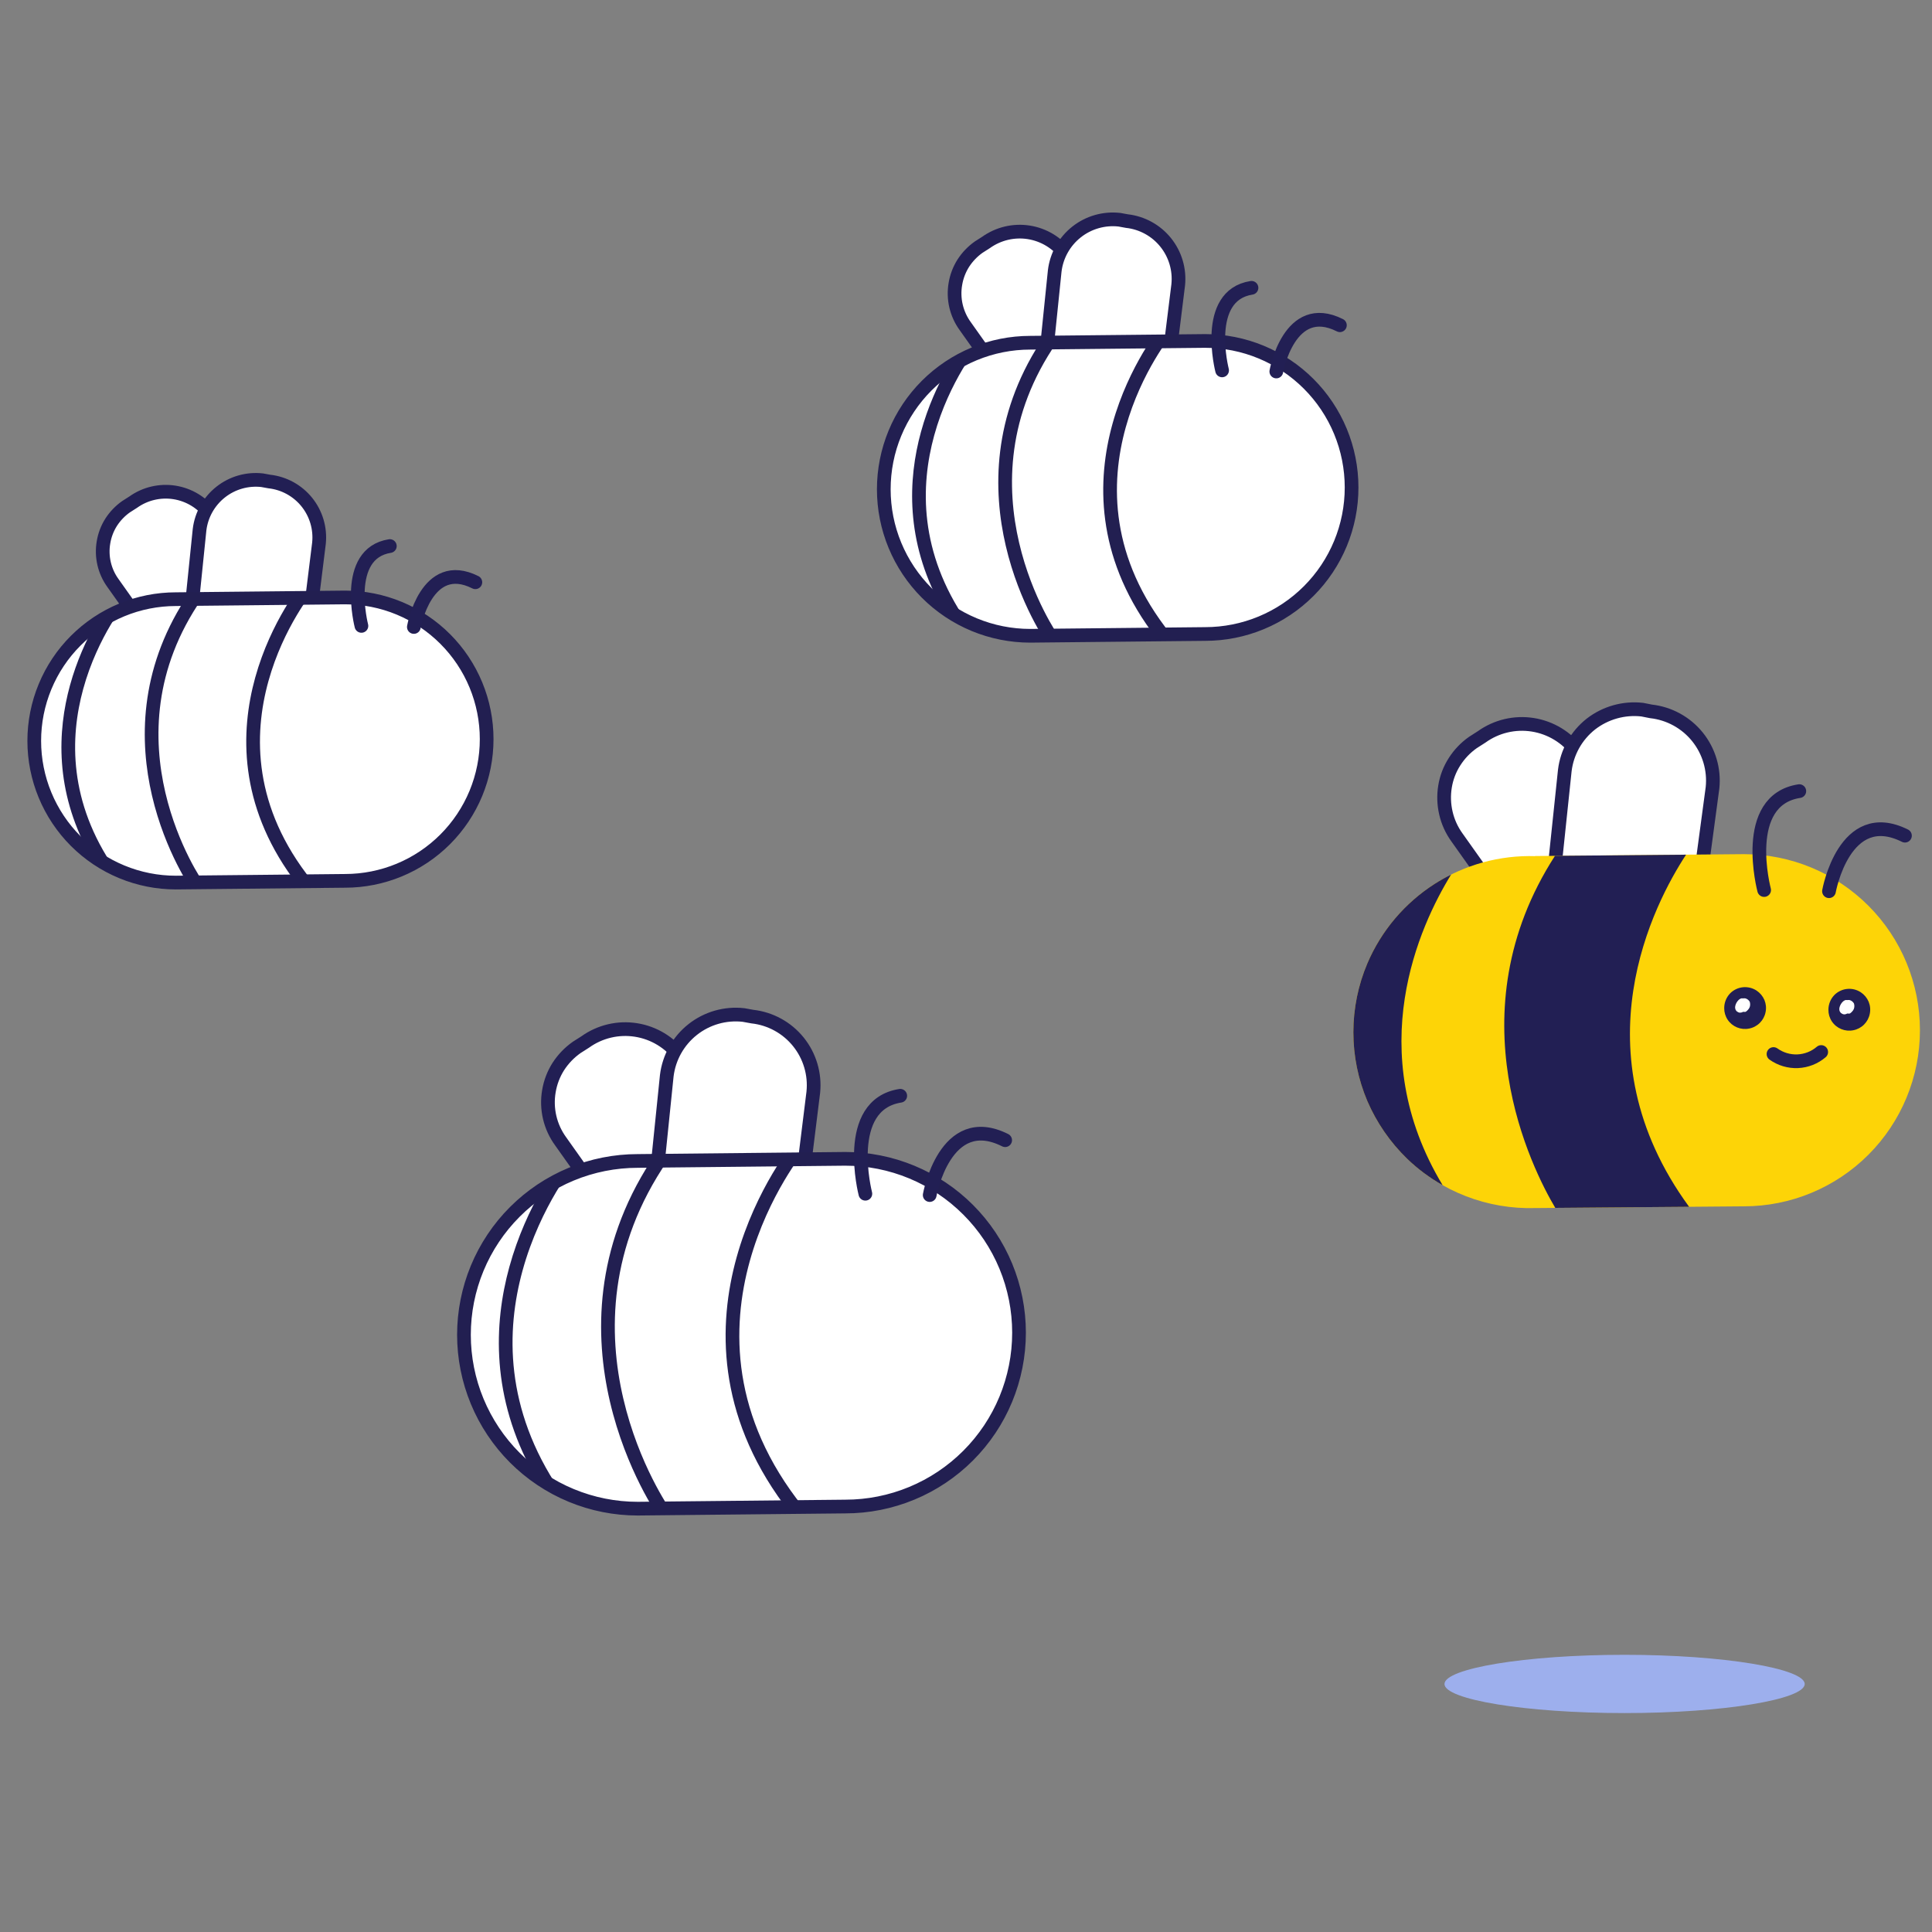 <svg width="141" height="141" viewBox="0 0 141 141" fill="none" xmlns="http://www.w3.org/2000/svg">
<rect x="0" y="0" width="141" height="141" fill="#808080" stroke="none"/>
<g clip-path="url(#clip0)">
<path d="M117.946 68.557L118.577 68.252C119.112 67.88 119.566 67.404 119.913 66.852C120.251 66.294 120.476 65.676 120.576 65.031C120.707 64.392 120.707 63.734 120.576 63.095C120.424 62.458 120.148 61.857 119.766 61.327L115.137 54.885C114.349 53.817 113.172 53.102 111.861 52.895C110.55 52.688 109.21 53.006 108.132 53.78L107.49 54.191C106.958 54.565 106.504 55.041 106.154 55.59C105.801 56.14 105.565 56.756 105.46 57.401C105.355 58.044 105.376 58.702 105.523 59.337C105.669 59.974 105.941 60.575 106.322 61.105L110.909 67.568C111.728 68.633 112.934 69.332 114.264 69.515C115.583 69.698 116.921 69.354 117.988 68.557H117.946Z" fill="white" stroke="#221F54" stroke-miterlimit="10" stroke-linecap="round"/>
<path d="M117.641 69.663L118.283 69.778C119.621 69.927 120.965 69.542 122.022 68.707C123.079 67.872 123.765 66.653 123.931 65.316L124.983 57.485C125.119 56.152 124.723 54.819 123.882 53.776C123.041 52.734 121.822 52.066 120.492 51.917L119.85 51.791C118.512 51.641 117.169 52.019 116.105 52.843C115.048 53.677 114.363 54.895 114.201 56.233L113.37 64.147C113.267 64.792 113.295 65.451 113.454 66.084C113.615 66.72 113.906 67.315 114.308 67.833C114.709 68.351 115.214 68.781 115.79 69.094C116.361 69.409 116.991 69.603 117.641 69.663Z" fill="white" stroke="#221F54" stroke-miterlimit="10" stroke-linecap="round"/>
<path d="M112.013 62.474L127.276 62.337C130.683 62.337 133.949 63.691 136.358 66.101C138.767 68.511 140.12 71.78 140.12 75.188C140.12 78.596 138.767 81.865 136.358 84.275C133.949 86.685 130.683 88.039 127.276 88.039L112.013 88.166C110.299 88.214 108.592 87.921 106.992 87.303C105.392 86.685 103.931 85.755 102.694 84.566C101.459 83.367 100.472 81.936 99.79 80.356C99.117 78.768 98.77 77.061 98.77 75.335C98.77 73.61 99.117 71.903 99.79 70.315C100.809 67.924 102.526 65.896 104.717 64.499C106.908 63.101 109.469 62.399 112.066 62.484L112.013 62.474Z" fill="#FDD407"/>
<path fill-rule="evenodd" clip-rule="evenodd" d="M105.284 86.495C104.345 85.964 103.475 85.317 102.694 84.566C101.459 83.367 100.472 81.937 99.79 80.356C99.117 78.768 98.77 77.061 98.77 75.336C98.77 73.611 99.117 71.903 99.79 70.315C100.809 67.924 102.526 65.897 104.717 64.499C105.102 64.254 105.498 64.03 105.904 63.828C103.626 67.525 99.368 76.677 105.284 86.495ZM113.506 88.153C111.842 85.349 106.045 73.989 113.484 62.461L123.052 62.375C120.747 65.888 115.003 76.766 123.273 88.073L113.506 88.153Z" fill="#221F54"/>
<path d="M132.914 76.777C132.434 77.187 131.83 77.424 131.199 77.451C130.568 77.478 129.946 77.292 129.432 76.925" stroke="#221F54" stroke-miterlimit="10" stroke-linecap="round"/>
<path d="M133.44 73.694C133.437 73.996 133.524 74.291 133.691 74.543C133.858 74.794 134.097 74.99 134.377 75.104C134.656 75.22 134.964 75.25 135.26 75.188C135.557 75.131 135.83 74.986 136.043 74.772C136.257 74.558 136.402 74.285 136.459 73.988C136.521 73.692 136.491 73.384 136.375 73.104C136.256 72.826 136.059 72.588 135.807 72.42C135.513 72.226 135.162 72.139 134.811 72.173C134.461 72.208 134.133 72.362 133.882 72.609C133.599 72.899 133.44 73.288 133.44 73.694Z" fill="#221F54"/>
<path d="M125.835 73.57C125.832 73.872 125.919 74.168 126.086 74.42C126.253 74.671 126.492 74.867 126.771 74.981C127.051 75.097 127.359 75.126 127.655 75.065C127.952 75.008 128.224 74.863 128.438 74.649C128.652 74.435 128.797 74.162 128.854 73.865C128.916 73.569 128.886 73.261 128.77 72.981C128.651 72.703 128.454 72.465 128.202 72.297C127.908 72.103 127.556 72.016 127.206 72.05C126.856 72.085 126.528 72.239 126.277 72.486C125.994 72.776 125.835 73.165 125.835 73.57Z" fill="#221F54"/>
<path d="M134.25 73.525C134.229 73.601 134.229 73.681 134.25 73.757C134.272 73.831 134.316 73.897 134.376 73.946C134.437 73.993 134.51 74.023 134.587 74.03C134.668 74.031 134.748 74.009 134.818 73.967C134.881 73.977 134.945 73.977 135.007 73.967C135.061 73.931 135.111 73.888 135.155 73.841C135.22 73.779 135.27 73.704 135.302 73.62C135.344 73.493 135.344 73.357 135.302 73.23C135.269 73.174 135.226 73.124 135.176 73.083C135.122 73.041 135.062 73.009 134.997 72.988C134.931 72.977 134.863 72.977 134.797 72.988C134.608 72.925 134.324 73.209 134.25 73.525Z" fill="white"/>
<path d="M126.645 73.402C126.624 73.478 126.624 73.558 126.645 73.634C126.667 73.708 126.711 73.774 126.771 73.823C126.832 73.87 126.905 73.9 126.982 73.907C127.063 73.907 127.143 73.886 127.213 73.844C127.276 73.853 127.34 73.853 127.402 73.844C127.456 73.808 127.505 73.765 127.55 73.718C127.615 73.656 127.665 73.581 127.697 73.497C127.739 73.37 127.739 73.234 127.697 73.107C127.664 73.051 127.621 73.001 127.571 72.96C127.517 72.918 127.456 72.886 127.392 72.865C127.326 72.854 127.258 72.854 127.192 72.865C127.003 72.802 126.719 73.086 126.645 73.402Z" fill="white"/>
<path d="M133.482 65.042C133.482 65.042 134.597 58.779 139.026 60.989" stroke="#221F54" stroke-miterlimit="10" stroke-linecap="round"/>
<path d="M128.749 64.957C128.749 64.957 127.003 58.4 131.316 57.737" stroke="#221F54" stroke-miterlimit="10" stroke-linecap="round"/>
<path d="M118.56 125.022C125.82 125.022 131.71 124.021 131.71 122.901C131.71 121.78 125.82 120.77 118.56 120.77C111.3 120.77 105.42 121.77 105.42 122.901C105.42 124.031 111.3 125.022 118.56 125.022Z" fill="#9DAFED"/>
<path d="M80.169 30.047L80.689 29.795C81.136 29.479 81.517 29.079 81.81 28.616C82.103 28.155 82.301 27.639 82.39 27.1C82.479 26.56 82.459 26.009 82.331 25.477C82.203 24.946 81.97 24.446 81.648 24.005L77.82 18.614C77.158 17.723 76.174 17.128 75.078 16.956C73.982 16.785 72.863 17.05 71.96 17.695L71.424 18.037C70.979 18.352 70.598 18.749 70.303 19.207C70.011 19.668 69.815 20.182 69.726 20.72C69.633 21.257 69.649 21.808 69.773 22.339C69.898 22.869 70.127 23.37 70.449 23.81L74.285 29.218C74.96 30.102 75.957 30.684 77.059 30.836C78.162 30.989 79.279 30.699 80.169 30.031V30.047Z" fill="white" stroke="#221F54" stroke-miterlimit="10" stroke-linecap="round"/>
<path d="M79.909 30.966L80.445 31.072C81.565 31.192 82.686 30.868 83.57 30.171C84.455 29.473 85.031 28.457 85.175 27.339L85.988 20.785C86.102 19.671 85.771 18.557 85.068 17.686C84.364 16.814 83.346 16.257 82.233 16.134L81.697 16.036C80.577 15.91 79.452 16.231 78.568 16.93C77.684 17.629 77.111 18.649 76.975 19.769L76.3 26.355C76.211 26.897 76.236 27.451 76.373 27.982C76.505 28.513 76.749 29.009 77.089 29.437C77.425 29.869 77.845 30.229 78.324 30.494C78.813 30.762 79.353 30.923 79.909 30.966Z" fill="white" stroke="#221F54" stroke-miterlimit="10" stroke-linecap="round"/>
<path d="M75.187 25.013L87.954 24.883C89.358 24.883 90.748 25.16 92.044 25.697C93.341 26.235 94.519 27.022 95.511 28.015C96.504 29.008 97.291 30.187 97.828 31.485C98.365 32.782 98.641 34.172 98.641 35.577C98.641 36.981 98.365 38.371 97.828 39.669C97.291 40.966 96.504 42.145 95.511 43.138C94.519 44.131 93.341 44.919 92.044 45.456C90.748 45.993 89.358 46.27 87.954 46.27L75.187 46.4C73.784 46.4 72.394 46.123 71.097 45.586C69.801 45.049 68.623 44.261 67.63 43.268C66.638 42.275 65.85 41.096 65.313 39.799C64.776 38.502 64.5 37.111 64.5 35.707C64.5 34.303 64.776 32.912 65.313 31.615C65.85 30.317 66.638 29.138 67.63 28.145C68.623 27.152 69.801 26.365 71.097 25.827C72.394 25.29 73.784 25.013 75.187 25.013Z" fill="white" stroke="#221F51" stroke-miterlimit="10"/>
<path fill-rule="evenodd" clip-rule="evenodd" d="M70.53 45.331C67.081 40.308 67.165 35.47 68.178 31.784C68.729 29.778 69.557 28.111 70.248 26.945C70.492 26.533 70.718 26.185 70.908 25.907C70.279 26.182 69.68 26.517 69.117 26.905C68.456 28.088 67.723 29.664 67.214 31.519C66.257 35.004 66.09 39.471 68.635 44.155C69.223 44.611 69.858 45.006 70.53 45.331ZM76.051 46.391C75.847 46.056 75.572 45.575 75.267 44.969C74.644 43.729 73.897 41.958 73.401 39.83C72.457 35.775 72.425 30.416 75.909 25.006L77.12 24.993C73.446 30.311 73.444 35.603 74.376 39.603C74.849 41.636 75.564 43.333 76.161 44.52C76.459 45.113 76.726 45.578 76.918 45.893C76.98 45.994 77.034 46.08 77.078 46.149L84.019 46.066C79.975 40.509 80.05 35.048 81.191 30.931C81.788 28.78 82.674 26.997 83.409 25.752C83.592 25.442 83.766 25.165 83.925 24.924L85.144 24.912C84.92 25.226 84.612 25.682 84.27 26.261C83.567 27.452 82.722 29.153 82.155 31.198C81.025 35.273 80.993 40.713 85.411 46.242L85.453 46.295L76.051 46.391Z" fill="#221F51"/>
<path d="M93.147 27.112C93.147 27.112 94.082 21.875 97.788 23.737" stroke="#221F54" stroke-miterlimit="10" stroke-linecap="round"/>
<path d="M89.19 27.031C89.19 27.031 87.775 21.566 91.335 21.005" stroke="#221F54" stroke-miterlimit="10" stroke-linecap="round"/>
<path d="M17.653 48.597L18.156 48.353C18.588 48.048 18.957 47.66 19.241 47.213C19.524 46.767 19.715 46.268 19.801 45.746C19.887 45.225 19.868 44.691 19.744 44.177C19.62 43.664 19.395 43.18 19.083 42.754L15.382 37.54C14.742 36.679 13.789 36.103 12.73 35.937C11.67 35.771 10.588 36.027 9.715 36.651L9.196 36.982C8.766 37.286 8.397 37.671 8.112 38.114C7.829 38.559 7.64 39.057 7.554 39.577C7.464 40.096 7.48 40.629 7.6 41.142C7.72 41.656 7.942 42.139 8.253 42.565L11.963 47.795C12.616 48.65 13.58 49.213 14.646 49.36C15.712 49.508 16.792 49.227 17.653 48.581V48.597Z" fill="white" stroke="#221F54" stroke-miterlimit="10" stroke-linecap="round"/>
<path d="M17.401 49.486L17.92 49.588C19.003 49.704 20.088 49.391 20.942 48.716C21.797 48.041 22.354 47.059 22.494 45.978L23.28 39.64C23.39 38.562 23.07 37.485 22.39 36.642C21.71 35.8 20.725 35.26 19.649 35.141L19.13 35.047C18.047 34.925 16.96 35.236 16.105 35.912C15.25 36.588 14.696 37.574 14.564 38.657L13.912 45.026C13.825 45.55 13.849 46.086 13.982 46.599C14.109 47.113 14.345 47.593 14.674 48.007C14.999 48.425 15.406 48.773 15.869 49.029C16.341 49.288 16.864 49.444 17.401 49.486Z" fill="white" stroke="#221F54" stroke-miterlimit="10" stroke-linecap="round"/>
<path d="M12.835 43.729L25.182 43.603C26.539 43.603 27.883 43.87 29.137 44.39C30.391 44.91 31.53 45.672 32.49 46.632C33.45 47.592 34.211 48.732 34.731 49.987C35.25 51.242 35.517 52.586 35.517 53.944C35.517 55.302 35.25 56.647 34.731 57.902C34.211 59.156 33.45 60.296 32.49 61.257C31.53 62.217 30.391 62.979 29.137 63.498C27.883 64.018 26.539 64.286 25.182 64.286L12.835 64.411C11.478 64.411 10.134 64.144 8.88 63.624C7.626 63.105 6.487 62.343 5.527 61.383C4.567 60.422 3.806 59.282 3.287 58.028C2.767 56.773 2.5 55.428 2.5 54.07C2.5 52.712 2.767 51.367 3.287 50.113C3.806 48.858 4.567 47.718 5.527 46.758C6.487 45.797 7.626 45.036 8.88 44.516C10.134 43.996 11.478 43.729 12.835 43.729Z" fill="white" stroke="#221F51" stroke-miterlimit="10"/>
<path fill-rule="evenodd" clip-rule="evenodd" d="M8.361 63.392C5.013 58.53 5.093 53.848 6.073 50.281C6.605 48.343 7.405 46.732 8.073 45.605C8.315 45.197 8.539 44.853 8.726 44.581C8.096 44.855 7.496 45.189 6.934 45.58C6.299 46.722 5.598 48.236 5.108 50.016C4.184 53.381 4.021 57.693 6.467 62.215C7.053 62.674 7.689 63.069 8.361 63.392ZM13.652 64.403C13.455 64.079 13.19 63.617 12.898 63.035C12.295 61.835 11.572 60.12 11.092 58.061C10.179 54.139 10.148 48.955 13.514 43.722L14.724 43.709C11.169 48.85 11.165 53.967 12.066 57.834C12.524 59.799 13.215 61.438 13.791 62.586C14.079 63.159 14.338 63.608 14.524 63.912C14.581 64.006 14.631 64.086 14.673 64.152L21.345 64.073C17.449 58.702 17.523 53.426 18.626 49.447C19.203 47.366 20.061 45.64 20.773 44.435C20.947 44.139 21.114 43.874 21.265 43.643L22.485 43.63C22.267 43.935 21.967 44.379 21.634 44.943C20.953 46.094 20.137 47.739 19.59 49.714C18.498 53.651 18.467 58.906 22.735 64.249L22.785 64.31L13.652 64.403Z" fill="#221F51"/>
<path d="M30.204 45.758C30.204 45.758 31.108 40.693 34.692 42.494" stroke="#221F54" stroke-miterlimit="10" stroke-linecap="round"/>
<path d="M26.377 45.679C26.377 45.679 25.009 40.395 28.451 39.852" stroke="#221F54" stroke-miterlimit="10" stroke-linecap="round"/>
<path d="M52.452 90.7L53.069 90.401C53.599 90.026 54.052 89.551 54.4 89.002C54.747 88.455 54.981 87.843 55.087 87.203C55.193 86.563 55.169 85.908 55.017 85.278C54.865 84.648 54.589 84.054 54.207 83.531L49.665 77.134C48.88 76.078 47.711 75.371 46.411 75.168C45.111 74.964 43.783 75.278 42.712 76.044L42.076 76.449C41.548 76.823 41.096 77.295 40.745 77.839C40.399 78.385 40.166 78.995 40.06 79.633C39.95 80.271 39.97 80.924 40.117 81.554C40.265 82.184 40.537 82.777 40.919 83.3L45.47 89.716C46.272 90.766 47.455 91.456 48.762 91.637C50.07 91.817 51.396 91.474 52.452 90.681V90.7Z" fill="white" stroke="#221F54" stroke-miterlimit="10" stroke-linecap="round"/>
<path d="M52.143 91.791L52.779 91.916C54.108 92.058 55.439 91.674 56.488 90.847C57.537 90.019 58.22 88.813 58.392 87.487L59.356 79.711C59.491 78.389 59.099 77.067 58.264 76.033C57.43 74.999 56.221 74.338 54.901 74.192L54.264 74.076C52.936 73.926 51.602 74.307 50.553 75.137C49.503 75.966 48.824 77.177 48.662 78.505L47.862 86.32C47.755 86.962 47.785 87.62 47.948 88.25C48.104 88.88 48.394 89.469 48.797 89.977C49.196 90.49 49.695 90.916 50.263 91.231C50.843 91.549 51.484 91.74 52.143 91.791Z" fill="white" stroke="#221F54" stroke-miterlimit="10" stroke-linecap="round"/>
<path d="M46.541 84.728L61.69 84.573C63.355 84.573 65.004 84.901 66.542 85.539C68.081 86.177 69.478 87.111 70.656 88.29C71.834 89.468 72.768 90.866 73.405 92.406C74.042 93.945 74.37 95.595 74.37 97.261C74.37 98.927 74.042 100.577 73.405 102.117C72.768 103.656 71.834 105.055 70.656 106.233C69.478 107.411 68.081 108.346 66.542 108.983C65.004 109.621 63.355 109.949 61.69 109.949L46.541 110.104C44.875 110.104 43.226 109.775 41.688 109.138C40.149 108.5 38.752 107.566 37.574 106.387C36.397 105.209 35.462 103.81 34.825 102.271C34.188 100.732 33.86 99.082 33.86 97.416C33.86 95.749 34.188 94.1 34.825 92.56C35.462 91.021 36.397 89.622 37.574 88.444C38.752 87.266 40.149 86.331 41.688 85.693C43.226 85.056 44.875 84.728 46.541 84.728Z" fill="white" stroke="#221F51" stroke-miterlimit="10"/>
<path fill-rule="evenodd" clip-rule="evenodd" d="M40.845 108.752C36.829 102.814 36.936 97.098 38.134 92.737C38.791 90.346 39.777 88.361 40.6 86.972C40.855 86.542 41.094 86.169 41.302 85.861C40.678 86.144 40.08 86.477 39.512 86.855C38.707 88.271 37.796 90.193 37.17 92.472C36.027 96.633 35.837 101.98 38.95 107.579C39.546 108.025 40.179 108.417 40.845 108.752ZM47.675 110.092C47.67 110.085 47.666 110.078 47.662 110.072C47.42 109.675 47.088 109.098 46.719 108.364C45.982 106.897 45.099 104.803 44.513 102.287C43.394 97.481 43.359 91.128 47.51 84.718L48.72 84.705C44.38 91.023 44.38 97.309 45.487 102.06C46.051 104.481 46.902 106.501 47.613 107.915C47.968 108.621 48.286 109.175 48.516 109.551C48.602 109.693 48.676 109.81 48.734 109.9L57.203 109.799C52.316 103.182 52.396 96.674 53.755 91.774C54.46 89.232 55.507 87.124 56.377 85.651C56.607 85.263 56.824 84.918 57.021 84.621L58.24 84.608C57.976 84.981 57.626 85.505 57.238 86.16C56.4 87.578 55.394 89.605 54.719 92.041C53.372 96.898 53.334 103.386 58.599 109.975L58.604 109.981L47.675 110.092Z" fill="#221F51"/>
<path d="M67.851 87.217C67.851 87.217 68.96 81.003 73.358 83.213" stroke="#221F54" stroke-miterlimit="10" stroke-linecap="round"/>
<path d="M63.155 87.121C63.155 87.121 61.477 80.637 65.701 79.971" stroke="#221F54" stroke-miterlimit="10" stroke-linecap="round"/>
</g>
<defs>
<clipPath id="clip0">
<rect width="140" height="140.083" fill="white" transform="translate(0.5)"/>
</clipPath>
</defs>
</svg>
